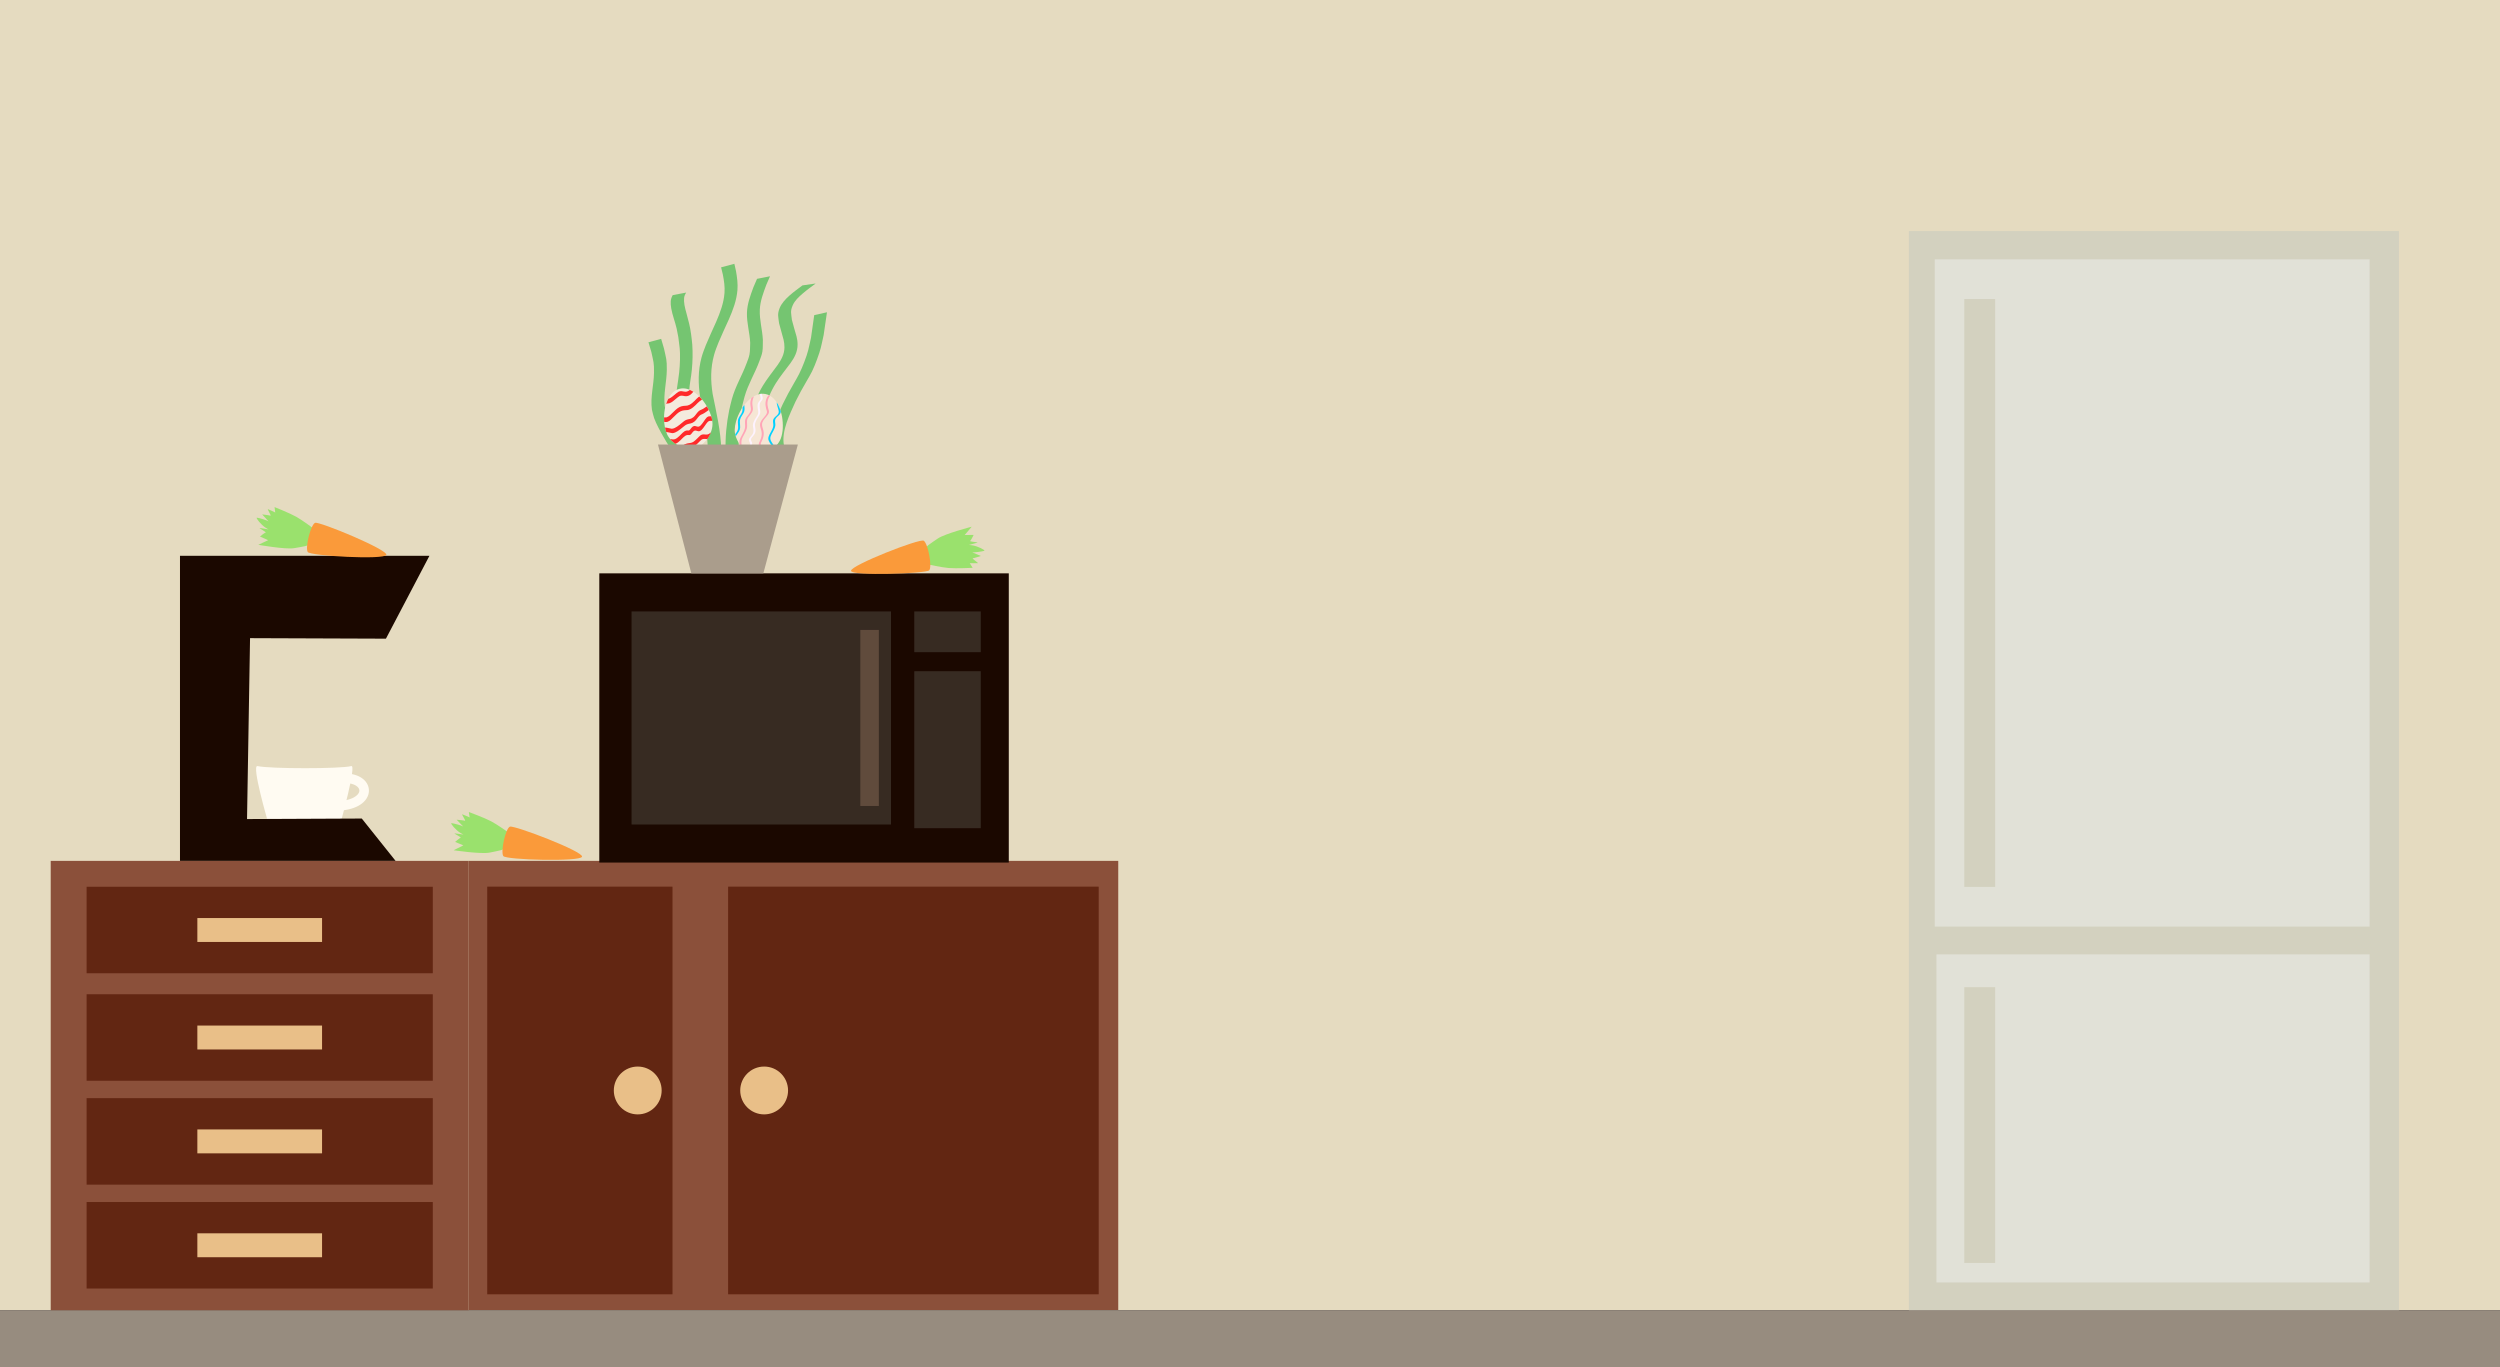 <?xml version="1.0" encoding="UTF-8" standalone="no"?>
<!-- Created with Inkscape (http://www.inkscape.org/) -->

<svg
   width="356.966mm"
   height="195.243mm"
   viewBox="0 0 356.966 195.243"
   version="1.1"
   id="svg1"
   xml:space="preserve"
   xmlns="http://www.w3.org/2000/svg"
   xmlns:svg="http://www.w3.org/2000/svg"><rect x="0" y="0" width="356.966" height="195.243" fill="#333333" stroke="none"/><defs
     id="defs1"><clipPath
       clipPathUnits="userSpaceOnUse"
       id="clipPath73"><path
         id="path73"
         style="fill:#f4ebdd;fill-opacity:1;stroke-width:0.123px"
         d="m 98.434,42.537 c -2.741,0 -4.695,3.669 -4.978,6.787 l -0.005,0.005 c -0.055,0.635 -0.041,1.246 0.052,1.798 0.362,2.154 2.747,4.315 4.931,4.315 2.184,0 4.569,-2.161 4.931,-4.315 0.115,-0.684 0.109,-1.46 5.3e-4,-2.259 l -0.007,-0.01 c -0.425,-3.005 -2.319,-6.32 -4.924,-6.32 z" /></clipPath><clipPath
       clipPathUnits="userSpaceOnUse"
       id="clipPath74"><path
         id="path74"
         style="fill:#f4ebdd;fill-opacity:1;stroke-width:0.123px"
         d="m 98.434,42.537 c -2.741,0 -4.695,3.669 -4.978,6.787 l -0.005,0.005 c -0.055,0.635 -0.041,1.246 0.052,1.798 0.362,2.154 2.747,4.315 4.931,4.315 2.184,0 4.569,-2.161 4.931,-4.315 0.115,-0.684 0.109,-1.46 5.3e-4,-2.259 l -0.007,-0.01 c -0.425,-3.005 -2.319,-6.32 -4.924,-6.32 z" /></clipPath><clipPath
       clipPathUnits="userSpaceOnUse"
       id="clipPath75"><path
         id="path75"
         style="fill:#f4ebdd;fill-opacity:1;stroke-width:0.123px"
         d="m 98.434,42.537 c -2.741,0 -4.695,3.669 -4.978,6.787 l -0.005,0.005 c -0.055,0.635 -0.041,1.246 0.052,1.798 0.362,2.154 2.747,4.315 4.931,4.315 2.184,0 4.569,-2.161 4.931,-4.315 0.115,-0.684 0.109,-1.46 5.3e-4,-2.259 l -0.007,-0.01 c -0.425,-3.005 -2.319,-6.32 -4.924,-6.32 z" /></clipPath><clipPath
       clipPathUnits="userSpaceOnUse"
       id="clipPath76"><path
         id="path76"
         style="fill:#f4ebdd;fill-opacity:1;stroke-width:0.123px"
         d="m 98.434,42.537 c -2.741,0 -4.695,3.669 -4.978,6.787 l -0.005,0.005 c -0.055,0.635 -0.041,1.246 0.052,1.798 0.362,2.154 2.747,4.315 4.931,4.315 2.184,0 4.569,-2.161 4.931,-4.315 0.115,-0.684 0.109,-1.46 5.3e-4,-2.259 l -0.007,-0.01 c -0.425,-3.005 -2.319,-6.32 -4.924,-6.32 z" /></clipPath><clipPath
       clipPathUnits="userSpaceOnUse"
       id="clipPath77"><path
         id="path77"
         style="fill:#f4ebdd;fill-opacity:1;stroke-width:0.123px"
         d="m 98.434,42.537 c -2.741,0 -4.695,3.669 -4.978,6.787 l -0.005,0.005 c -0.055,0.635 -0.041,1.246 0.052,1.798 0.362,2.154 2.747,4.315 4.931,4.315 2.184,0 4.569,-2.161 4.931,-4.315 0.115,-0.684 0.109,-1.46 5.3e-4,-2.259 l -0.007,-0.01 c -0.425,-3.005 -2.319,-6.32 -4.924,-6.32 z" /></clipPath><clipPath
       clipPathUnits="userSpaceOnUse"
       id="clipPath93"><path
         id="path94"
         style="fill:#f4ebdd;fill-opacity:1;stroke-width:0.123px"
         d="m 143.184,54.669 c -2.741,0 -4.695,3.669 -4.978,6.787 l -0.005,0.005 c -0.054,0.635 -0.041,1.246 0.051,1.798 0.362,2.154 2.747,4.315 4.931,4.315 2.184,3e-6 4.569,-2.161 4.931,-4.315 0.115,-0.684 0.109,-1.46 4.7e-4,-2.259 l -0.007,-0.01 c -0.425,-3.005 -2.319,-6.32 -4.924,-6.32 z" /></clipPath><clipPath
       clipPathUnits="userSpaceOnUse"
       id="clipPath94"><path
         id="path95"
         style="fill:#f4ebdd;fill-opacity:1;stroke-width:0.123px"
         d="m 143.184,54.669 c -2.741,0 -4.695,3.669 -4.978,6.787 l -0.005,0.005 c -0.054,0.635 -0.041,1.246 0.051,1.798 0.362,2.154 2.747,4.315 4.931,4.315 2.184,3e-6 4.569,-2.161 4.931,-4.315 0.115,-0.684 0.109,-1.46 4.7e-4,-2.259 l -0.007,-0.01 c -0.425,-3.005 -2.319,-6.32 -4.924,-6.32 z" /></clipPath><clipPath
       clipPathUnits="userSpaceOnUse"
       id="clipPath95"><path
         id="path96"
         style="fill:#f4ebdd;fill-opacity:1;stroke-width:0.123px"
         d="m 143.184,54.669 c -2.741,0 -4.695,3.669 -4.978,6.787 l -0.005,0.005 c -0.054,0.635 -0.041,1.246 0.051,1.798 0.362,2.154 2.747,4.315 4.931,4.315 2.184,3e-6 4.569,-2.161 4.931,-4.315 0.115,-0.684 0.109,-1.46 4.7e-4,-2.259 l -0.007,-0.01 c -0.425,-3.005 -2.319,-6.32 -4.924,-6.32 z" /></clipPath><clipPath
       clipPathUnits="userSpaceOnUse"
       id="clipPath96"><path
         id="path97"
         style="fill:#f4ebdd;fill-opacity:1;stroke-width:0.123px"
         d="m 143.184,54.669 c -2.741,0 -4.695,3.669 -4.978,6.787 l -0.005,0.005 c -0.054,0.635 -0.041,1.246 0.051,1.798 0.362,2.154 2.747,4.315 4.931,4.315 2.184,3e-6 4.569,-2.161 4.931,-4.315 0.115,-0.684 0.109,-1.46 4.7e-4,-2.259 l -0.007,-0.01 c -0.425,-3.005 -2.319,-6.32 -4.924,-6.32 z" /></clipPath><clipPath
       clipPathUnits="userSpaceOnUse"
       id="clipPath97"><path
         id="path98"
         style="fill:#f4ebdd;fill-opacity:1;stroke-width:0.123px"
         d="m 143.184,54.669 c -2.741,0 -4.695,3.669 -4.978,6.787 l -0.005,0.005 c -0.054,0.635 -0.041,1.246 0.051,1.798 0.362,2.154 2.747,4.315 4.931,4.315 2.184,3e-6 4.569,-2.161 4.931,-4.315 0.115,-0.684 0.109,-1.46 4.7e-4,-2.259 l -0.007,-0.01 c -0.425,-3.005 -2.319,-6.32 -4.924,-6.32 z" /></clipPath></defs><g
     id="layer6"
     transform="translate(21.387,18.51)"><rect
       style="fill:#e5dbc0;fill-opacity:1;stroke:none;stroke-width:4.525;stroke-linecap:round;stroke-linejoin:round;stroke-opacity:1"
       id="rect15"
       width="356.966"
       height="187.083"
       x="-21.387"
       y="-18.51" /><g
       id="g19"
       transform="translate(-10.001,-0.61)"><rect
         style="fill:#8b503a;fill-opacity:1;stroke:none;stroke-width:2.617;stroke-linecap:round;stroke-linejoin:round;stroke-opacity:1"
         id="rect16"
         width="92.748"
         height="64.161"
         x="55.537"
         y="105.021" /><rect
         style="fill:#622612;fill-opacity:1;stroke:none;stroke-width:2.744;stroke-linecap:round;stroke-linejoin:round;stroke-opacity:1"
         id="rect17"
         width="26.458"
         height="58.208"
         x="58.182"
         y="108.701" /><rect
         style="fill:#622612;fill-opacity:1;stroke:none;stroke-width:3.881;stroke-linecap:round;stroke-linejoin:round;stroke-opacity:1"
         id="rect18"
         width="52.917"
         height="58.208"
         x="92.578"
         y="108.701" /><circle
         style="fill:#e9bf88;fill-opacity:1;stroke:none;stroke-width:3.471;stroke-linecap:round;stroke-linejoin:round;stroke-opacity:1"
         id="path18"
         cx="79.674"
         cy="137.805"
         r="3.415" /><circle
         style="fill:#e9bf88;fill-opacity:1;stroke:none;stroke-width:3.471;stroke-linecap:round;stroke-linejoin:round;stroke-opacity:1"
         id="circle18"
         cx="97.723"
         cy="137.805"
         r="3.415" /></g><rect
       style="fill:#978c7f;fill-opacity:1;stroke:none;stroke-width:3.471;stroke-linecap:round;stroke-linejoin:round;stroke-opacity:1"
       id="rect19"
       width="356.966"
       height="8.16"
       x="-21.387"
       y="168.573" /><g
       id="g27"><rect
         style="fill:#8b503a;fill-opacity:1;stroke:none;stroke-width:3.471;stroke-linecap:round;stroke-linejoin:round;stroke-opacity:1"
         id="rect20"
         width="59.683"
         height="64.161"
         x="-14.147"
         y="104.412" /><rect
         style="fill:#622612;fill-opacity:1;stroke:none;stroke-width:1.728;stroke-linecap:round;stroke-linejoin:round;stroke-opacity:1"
         id="rect17-8"
         width="49.432"
         height="12.352"
         x="-9.022"
         y="108.106" /><rect
         style="fill:#e9bf88;fill-opacity:1;stroke:none;stroke-width:3.471;stroke-linecap:round;stroke-linejoin:round;stroke-opacity:1"
         id="rect21"
         width="17.806"
         height="3.415"
         x="6.792"
         y="112.574" /><rect
         style="fill:#622612;fill-opacity:1;stroke:none;stroke-width:1.728;stroke-linecap:round;stroke-linejoin:round;stroke-opacity:1"
         id="rect22"
         width="49.432"
         height="12.352"
         x="-9.022"
         y="123.456" /><rect
         style="fill:#e9bf88;fill-opacity:1;stroke:none;stroke-width:3.471;stroke-linecap:round;stroke-linejoin:round;stroke-opacity:1"
         id="rect23"
         width="17.806"
         height="3.415"
         x="6.792"
         y="127.925" /><rect
         style="fill:#622612;fill-opacity:1;stroke:none;stroke-width:1.728;stroke-linecap:round;stroke-linejoin:round;stroke-opacity:1"
         id="rect24"
         width="49.432"
         height="12.352"
         x="-9.022"
         y="138.289" /><rect
         style="fill:#e9bf88;fill-opacity:1;stroke:none;stroke-width:3.471;stroke-linecap:round;stroke-linejoin:round;stroke-opacity:1"
         id="rect25"
         width="17.806"
         height="3.415"
         x="6.792"
         y="142.757" /><rect
         style="fill:#622612;fill-opacity:1;stroke:none;stroke-width:1.728;stroke-linecap:round;stroke-linejoin:round;stroke-opacity:1"
         id="rect26"
         width="49.432"
         height="12.352"
         x="-9.022"
         y="153.121" /><rect
         style="fill:#e9bf88;fill-opacity:1;stroke:none;stroke-width:3.471;stroke-linecap:round;stroke-linejoin:round;stroke-opacity:1"
         id="rect27"
         width="17.806"
         height="3.415"
         x="6.792"
         y="157.59" /></g><g
       id="g32"><rect
         style="fill:#d3d1bf;fill-opacity:1;stroke:none;stroke-width:3.471;stroke-linecap:round;stroke-linejoin:round;stroke-opacity:1"
         id="rect28"
         width="69.972"
         height="154.085"
         x="251.175"
         y="14.488" /><rect
         style="fill:#e1e1d7;fill-opacity:1;stroke:none;stroke-width:2.571;stroke-linecap:round;stroke-linejoin:round;stroke-opacity:1"
         id="rect29"
         width="62.092"
         height="95.275"
         x="254.87"
         y="18.521" /><rect
         style="fill:#e1e1d7;fill-opacity:1;stroke:none;stroke-width:1.799;stroke-linecap:round;stroke-linejoin:round;stroke-opacity:1"
         id="rect30"
         width="61.848"
         height="46.84"
         x="255.114"
         y="117.764" /><rect
         style="fill:#d3d1bf;fill-opacity:1;stroke:none;stroke-width:2.457;stroke-linecap:round;stroke-linejoin:round;stroke-opacity:1"
         id="rect31"
         width="4.411"
         height="83.943"
         x="259.085"
         y="24.187" /><rect
         style="fill:#d3d1bf;fill-opacity:1;stroke:none;stroke-width:1.683;stroke-linecap:round;stroke-linejoin:round;stroke-opacity:1"
         id="rect32"
         width="4.411"
         height="39.374"
         x="259.085"
         y="122.446" /></g><g
       id="g35"
       transform="translate(2.8213284e-7,1.323)"><path
         style="fill:#fffbf2;fill-opacity:1;stroke:none;stroke-width:0.307px;stroke-linecap:butt;stroke-linejoin:miter;stroke-opacity:1"
         d="m 15.379,89.553 c 1.819,0.405 11.854,0.405 13.395,0 0.778,-0.205 -1.488,7.938 -1.488,7.938 H 16.868 c 0,0 -2.387,-8.138 -1.488,-7.938 z"
         id="path34" /><path
         style="fill:none;stroke:#fffbf2;stroke-width:1.365;stroke-linecap:butt;stroke-linejoin:miter;stroke-dasharray:none;stroke-opacity:1"
         d="m 27.781,91.281 c 3.969,2e-6 3.969,3.969 -1.323,3.969"
         id="path35" /></g><path
       style="fill:#1b0800;fill-opacity:1;stroke:none;stroke-width:0.247px;stroke-linecap:butt;stroke-linejoin:miter;stroke-opacity:1"
       d="M 35.098,104.412 H 4.312 V 60.854 H 39.928 l -6.209,11.83 -19.403,-0.075 -0.431,25.831 16.385,-0.075 z"
       id="path33" /><g
       id="g39"
       transform="translate(-0.41,0.526)"><rect
         style="fill:#1b0800;fill-opacity:1;stroke:none;stroke-width:1.365;stroke-linecap:round;stroke-linejoin:round;stroke-dasharray:none;stroke-opacity:1"
         id="rect35"
         width="58.469"
         height="41.296"
         x="64.595"
         y="62.831" /><rect
         style="fill:#372b22;fill-opacity:1;stroke:none;stroke-width:1.284;stroke-linecap:round;stroke-linejoin:round;stroke-dasharray:none;stroke-opacity:1"
         id="rect36"
         width="37.042"
         height="30.427"
         x="69.202"
         y="68.266" /><rect
         style="fill:#372b22;fill-opacity:1;stroke:none;stroke-width:0.284;stroke-linecap:round;stroke-linejoin:round;stroke-dasharray:none;stroke-opacity:1"
         id="rect37"
         width="9.493"
         height="5.818"
         x="109.57"
         y="68.266" /><rect
         style="fill:#372b22;fill-opacity:1;stroke:none;stroke-width:0.558;stroke-linecap:round;stroke-linejoin:round;stroke-dasharray:none;stroke-opacity:1"
         id="rect38"
         width="9.493"
         height="22.416"
         x="109.57"
         y="76.803" /><rect
         style="fill:#604b3c;fill-opacity:1;stroke:none;stroke-width:1.365;stroke-linecap:round;stroke-linejoin:round;stroke-dasharray:none;stroke-opacity:1"
         id="rect39"
         width="2.646"
         height="25.135"
         x="101.865"
         y="70.911" /></g><g
       id="g50"
       transform="translate(-0.066,0.247)"><path
         style="fill:#75c571;fill-opacity:1;stroke:none;stroke-width:1.365;stroke-linecap:round;stroke-linejoin:round;stroke-dasharray:none;stroke-opacity:1"
         id="path45"
         d="m 77.234,45.931 c -0.804,-0.863 -1.457,-1.859 -2.051,-2.873 -0.425,-0.725 -1.009,-1.812 -1.29,-2.624 -0.133,-0.385 -0.198,-0.79 -0.297,-1.185 -0.216,-1.746 0.281,-3.465 0.294,-5.208 0.011,-1.503 -0.085,-1.549 -0.402,-3.028 -0.135,-0.462 -0.271,-0.924 -0.406,-1.386 0,0 -1.813,0.491 -1.813,0.491 v 0 c 0.137,0.457 0.274,0.913 0.411,1.37 0.304,1.446 0.401,1.508 0.382,2.979 -0.023,1.763 -0.551,3.504 -0.298,5.271 0.106,0.404 0.177,0.818 0.317,1.212 0.289,0.811 0.894,1.914 1.314,2.644 0.584,1.015 1.2,2.032 1.953,2.933 z" /><path
         style="fill:#75c571;fill-opacity:1;stroke:none;stroke-width:1.365;stroke-linecap:round;stroke-linejoin:round;stroke-dasharray:none;stroke-opacity:1"
         id="path46"
         d="m 78.601,45.033 c -0.396,-1.339 -0.733,-2.696 -1.056,-4.054 -0.102,-0.429 -0.208,-0.858 -0.292,-1.291 -0.076,-0.391 -0.124,-0.788 -0.186,-1.182 0.002,-0.441 -0.02,-0.883 0.007,-1.323 0.081,-1.318 0.266,-1.834 0.393,-3.177 0.113,-1.203 0.14,-2.345 0.059,-3.55 -0.034,-0.506 -0.115,-1.008 -0.173,-1.512 -0.124,-1.004 -0.388,-1.978 -0.653,-2.951 -0.12,-0.442 -0.218,-0.76 -0.291,-1.208 -0.028,-0.173 -0.04,-0.349 -0.06,-0.524 0.008,-0.39 -0.024,-0.526 0.117,-0.892 0.048,-0.124 0.128,-0.234 0.191,-0.351 0,0 -1.93,0.37 -1.93,0.37 v 0 c -0.06,0.132 -0.135,0.258 -0.179,0.396 -0.129,0.405 -0.095,0.535 -0.095,0.956 0.023,0.18 0.037,0.361 0.068,0.54 0.174,0.989 0.561,1.929 0.78,2.908 0.09,0.402 0.157,0.81 0.236,1.214 0.18,1.438 0.263,1.703 0.234,3.212 -0.012,0.601 -0.054,1.202 -0.115,1.8 -0.155,1.52 -0.548,3.024 -0.428,4.565 0.066,0.397 0.12,0.796 0.199,1.191 0.087,0.433 0.199,0.862 0.301,1.292 0.324,1.361 0.644,2.722 0.955,4.086 z" /><path
         style="fill:#75c571;fill-opacity:1;stroke:none;stroke-width:1.365;stroke-linecap:round;stroke-linejoin:round;stroke-dasharray:none;stroke-opacity:1"
         id="path47"
         d="m 81.661,45.437 c -0.066,-2.679 -0.7,-5.308 -1.223,-7.925 -0.3,-1.925 -0.318,-3.715 0.205,-5.607 0.165,-0.596 0.397,-1.173 0.626,-1.748 0.256,-0.642 1.191,-2.674 1.487,-3.323 0.586,-1.337 1.101,-2.708 1.22,-4.175 0.074,-0.91 -0.05,-1.801 -0.203,-2.693 -0.16,-0.732 -0.081,-0.381 -0.236,-1.053 0,0 -1.894,0.502 -1.894,0.502 v 0 c 0.164,0.665 0.08,0.319 0.251,1.038 0.167,0.868 0.302,1.731 0.234,2.621 -0.11,1.444 -0.617,2.797 -1.187,4.115 -0.287,0.637 -1.232,2.711 -1.477,3.337 -0.228,0.584 -0.458,1.169 -0.621,1.775 -0.507,1.892 -0.483,3.753 -0.189,5.676 0.518,2.609 1.142,5.246 1.081,7.922 z" /><path
         style="fill:#75c571;fill-opacity:1;stroke:none;stroke-width:1.365;stroke-linecap:round;stroke-linejoin:round;stroke-dasharray:none;stroke-opacity:1"
         id="path48"
         d="m 84.254,45.785 c -0.026,-0.205 -0.064,-0.408 -0.078,-0.614 -0.131,-1.921 0.044,-3.886 0.437,-5.767 0.108,-0.516 0.257,-1.023 0.385,-1.534 0.495,-1.761 1.478,-3.323 2.101,-5.033 0.165,-0.454 0.359,-0.905 0.438,-1.381 0.092,-0.552 0.046,-1.119 0.07,-1.678 -0.07,-1.453 -0.505,-2.877 -0.436,-4.34 0.058,-1.245 0.513,-2.402 0.938,-3.554 0.173,-0.398 0.347,-0.795 0.52,-1.193 0,0 -1.854,0.366 -1.854,0.366 v 0 c -0.173,0.401 -0.347,0.803 -0.52,1.204 -0.429,1.18 -0.879,2.353 -0.921,3.627 -0.048,1.456 0.403,2.866 0.463,4.315 -0.033,0.545 9.2e-5,1.097 -0.098,1.634 -0.086,0.472 -0.282,0.918 -0.45,1.367 -0.637,1.708 -1.606,3.284 -2.075,5.057 -0.125,0.515 -0.269,1.026 -0.375,1.546 -0.389,1.907 -0.575,3.891 -0.511,5.838 0.007,0.212 0.035,0.423 0.053,0.635 z" /><path
         style="fill:#75c571;fill-opacity:1;stroke:none;stroke-width:1.365;stroke-linecap:round;stroke-linejoin:round;stroke-dasharray:none;stroke-opacity:1"
         id="path49"
         d="m 86.973,46.699 c 0.229,-1.796 0.305,-3.609 0.603,-5.397 0.083,-0.499 0.196,-0.994 0.295,-1.49 0.317,-1.366 0.837,-2.649 1.58,-3.837 0.634,-1.014 1.41,-1.95 2.119,-2.911 0.565,-0.785 0.997,-1.63 0.993,-2.624 -0.003,-0.897 -0.241,-1.444 -0.482,-2.31 -0.113,-0.405 -0.22,-0.812 -0.33,-1.218 -0.097,-0.91 -0.258,-1.221 0.119,-2.078 0.309,-0.703 0.863,-1.19 1.427,-1.681 0.544,-0.474 1.269,-0.998 1.851,-1.431 0,0 -1.886,0.272 -1.886,0.272 v 0 c -1.09,0.827 -2.745,1.939 -3.262,3.246 -0.354,0.894 -0.19,1.233 -0.078,2.163 0.11,0.406 0.22,0.813 0.331,1.219 0.222,0.818 0.447,1.393 0.436,2.241 -0.013,0.958 -0.459,1.77 -0.998,2.528 -0.704,0.966 -1.469,1.909 -2.091,2.931 -0.736,1.209 -1.248,2.51 -1.556,3.892 -0.097,0.5 -0.208,0.998 -0.292,1.501 -0.303,1.802 -0.398,3.632 -0.713,5.431 z" /><path
         style="fill:#75c571;fill-opacity:1;stroke:none;stroke-width:1.365;stroke-linecap:round;stroke-linejoin:round;stroke-dasharray:none;stroke-opacity:1"
         id="path50"
         d="m 90.717,45.115 c -0.035,-0.106 -0.086,-0.208 -0.107,-0.319 -0.369,-2.033 0.845,-4.402 1.65,-6.193 1.151,-2.225 0.378,-0.78 1.587,-2.927 0.261,-0.464 0.546,-0.916 0.778,-1.396 0.258,-0.536 0.483,-1.088 0.689,-1.646 0.6,-1.62 0.597,-1.869 0.971,-3.545 0.327,-2.215 0.169,-1.128 0.475,-3.259 0,0 -1.821,0.41 -1.821,0.41 v 0 c -0.292,2.123 -0.14,1.043 -0.459,3.24 -0.372,1.643 -0.375,1.927 -0.981,3.513 -0.211,0.553 -0.448,1.098 -0.708,1.63 -0.234,0.477 -0.515,0.93 -0.774,1.394 -1.148,2.054 -0.488,0.812 -1.576,2.943 -0.843,1.882 -2.04,4.219 -1.733,6.352 0.018,0.126 0.067,0.245 0.1,0.367 z" /><g
         id="g82"
         transform="matrix(0.656,-0.174,0.174,0.656,-5.042,28.331)"><path
           id="path72"
           style="fill:#f4ebdd;fill-opacity:1;stroke-width:0.123px"
           d="m 111.77,42.504 c -2.741,0 -4.695,3.669 -4.978,6.787 l -0.005,0.005 c -0.054,0.635 -0.041,1.246 0.051,1.798 0.362,2.154 2.747,4.315 4.931,4.315 2.184,0 4.569,-2.161 4.931,-4.315 0.115,-0.684 0.109,-1.46 4.7e-4,-2.259 l -0.007,-0.01 c -0.425,-3.005 -2.319,-6.32 -4.924,-6.32 z" /><path
           style="fill:#ff2a2a;fill-opacity:1;stroke:none;stroke-width:1.365;stroke-linecap:round;stroke-linejoin:round;stroke-dasharray:none;stroke-opacity:1"
           id="path53"
           d="m 93.511,46.733 c 0.284,-0.394 0.544,-0.806 0.826,-1.202 0.081,-0.114 0.159,-0.232 0.249,-0.339 0.07,-0.084 0.153,-0.155 0.229,-0.233 0.069,-0.036 0.133,-0.087 0.208,-0.108 0.158,-0.046 0.251,0.02 0.407,0.034 0.103,0.009 0.207,0.017 0.31,0.006 0.367,-0.042 0.536,-0.139 0.887,-0.278 0.343,-0.133 0.663,-0.32 1.004,-0.459 0.27,-0.111 0.492,-0.202 0.788,-0.168 0.208,0.024 0.459,0.164 0.641,0.251 0.377,0.172 0.705,0.234 1.112,0.121 0.421,-0.117 0.782,-0.381 1.135,-0.624 0.323,-0.234 0.627,-0.492 0.935,-0.744 0,0 0.009,-0.955 0.009,-0.955 v 0 c -0.306,0.254 -0.608,0.512 -0.927,0.75 -0.428,0.301 -0.916,0.674 -1.465,0.682 -0.284,0.004 -0.425,-0.08 -0.682,-0.18 -0.214,-0.099 -0.448,-0.231 -0.689,-0.254 -0.315,-0.03 -0.537,0.065 -0.824,0.185 -0.337,0.141 -0.653,0.33 -0.997,0.456 -0.328,0.126 -0.505,0.223 -0.848,0.256 -0.097,0.009 -0.196,-0.002 -0.294,-0.013 -0.189,-0.021 -0.279,-0.088 -0.471,-0.035 -0.086,0.023 -0.159,0.079 -0.239,0.118 -0.081,0.081 -0.169,0.156 -0.243,0.244 -0.091,0.109 -0.169,0.228 -0.251,0.344 -0.274,0.384 -0.535,0.779 -0.818,1.157 z"
           clip-path="url(#clipPath77)"
           transform="translate(13.336)" /><path
           style="fill:#ff2a2a;fill-opacity:1;stroke:none;stroke-width:1.365;stroke-linecap:round;stroke-linejoin:round;stroke-dasharray:none;stroke-opacity:1"
           id="path54"
           d="m 92.225,49.569 c 0.16,-0.244 0.333,-0.479 0.535,-0.692 0.154,-0.162 0.315,-0.328 0.531,-0.407 0.076,-0.028 0.161,-0.024 0.242,-0.035 0.268,0.011 0.468,0.158 0.744,0.136 0.526,-0.042 1.01,-0.38 1.452,-0.631 0.572,-0.315 1.139,-0.698 1.798,-0.809 0.515,-0.087 1.029,0.045 1.53,0.146 0.191,-0.021 0.385,-0.019 0.572,-0.062 0.43,-0.1 0.852,-0.317 1.235,-0.525 0.186,-0.101 0.363,-0.219 0.549,-0.321 0.465,-0.253 0.466,-0.234 0.955,-0.416 0.433,-0.176 0.61,-0.226 1.012,-0.478 0.168,-0.105 0.326,-0.224 0.482,-0.345 0.143,-0.111 0.278,-0.232 0.416,-0.348 0,0 0.008,-0.936 0.008,-0.936 v 0 c -0.136,0.118 -0.268,0.242 -0.409,0.354 -0.152,0.12 -0.306,0.239 -0.47,0.343 -0.401,0.255 -0.564,0.297 -0.999,0.472 -0.523,0.191 -0.48,0.152 -0.972,0.429 -0.184,0.104 -0.358,0.225 -0.543,0.327 -0.37,0.204 -0.784,0.416 -1.201,0.512 -0.177,0.041 -0.362,0.037 -0.543,0.055 -0.517,-0.098 -1.046,-0.226 -1.576,-0.134 -0.665,0.115 -1.237,0.502 -1.819,0.814 -0.412,0.227 -0.904,0.557 -1.392,0.59 -0.272,0.018 -0.497,-0.146 -0.767,-0.14 -0.093,0.013 -0.189,0.009 -0.278,0.04 -0.235,0.082 -0.393,0.245 -0.563,0.417 -0.196,0.198 -0.387,0.414 -0.537,0.65 z"
           clip-path="url(#clipPath76)"
           transform="translate(13.336)" /><path
           style="fill:#ff2a2a;fill-opacity:1;stroke:none;stroke-width:1.365;stroke-linecap:round;stroke-linejoin:round;stroke-dasharray:none;stroke-opacity:1"
           id="path55"
           d="m 91.847,51.766 c 0.248,-0.281 0.456,-0.599 0.725,-0.863 0.165,-0.162 0.388,-0.378 0.65,-0.37 0.15,0.004 0.289,0.084 0.433,0.127 0.019,0.009 0.95,0.476 0.969,0.48 0.43,0.1 0.871,-0.024 1.274,-0.153 0.413,-0.132 0.875,-0.351 1.271,-0.529 0.358,-0.151 0.552,-0.263 0.928,-0.319 0.127,-0.019 0.256,-0.015 0.384,-0.013 0.335,0.004 0.454,0.061 0.795,-0.006 0.156,-0.031 0.303,-0.095 0.454,-0.142 0.513,-0.222 0.885,-0.661 1.375,-0.919 0.312,-0.164 0.329,-0.107 0.64,-0.167 0.14,-0.027 0.278,-0.064 0.417,-0.096 0.177,-0.061 0.356,-0.118 0.532,-0.182 0.528,-0.191 0.768,-0.31 1.306,-0.465 0.187,-0.054 0.378,-0.092 0.568,-0.134 0.153,-0.034 0.314,-0.042 0.462,-0.095 0.133,-0.047 0.249,-0.133 0.374,-0.2 0.366,-0.388 0.209,-0.181 0.476,-0.617 0,0 -0.025,-0.956 -0.025,-0.956 v 0 c -0.238,0.437 -0.098,0.228 -0.425,0.622 -0.115,0.07 -0.22,0.16 -0.346,0.209 -0.148,0.058 -0.31,0.07 -0.465,0.108 -0.192,0.047 -0.386,0.089 -0.576,0.145 -0.617,0.182 -1.208,0.439 -1.826,0.615 -0.137,0.027 -0.273,0.058 -0.41,0.082 -0.306,0.056 -0.384,0.029 -0.684,0.19 -0.478,0.257 -0.846,0.694 -1.347,0.915 -0.144,0.046 -0.284,0.108 -0.432,0.137 -0.331,0.065 -0.463,0.006 -0.792,0.004 -0.135,-7.94e-4 -0.271,-0.004 -0.405,0.018 -0.381,0.061 -0.588,0.185 -0.945,0.344 -0.425,0.196 -0.806,0.388 -1.254,0.531 -0.376,0.12 -0.806,0.24 -1.208,0.143 -0.035,-0.009 -0.962,-0.478 -0.984,-0.49 -0.162,-0.048 -0.318,-0.137 -0.487,-0.144 -0.286,-0.011 -0.517,0.202 -0.702,0.378 -0.265,0.252 -0.471,0.559 -0.723,0.823 z"
           clip-path="url(#clipPath75)"
           transform="translate(13.336)" /><path
           style="fill:#ff2a2a;fill-opacity:1;stroke:none;stroke-width:1.365;stroke-linecap:round;stroke-linejoin:round;stroke-dasharray:none;stroke-opacity:1"
           id="path56"
           d="m 92.656,54.17 c 0.096,-0.235 0.22,-0.46 0.372,-0.664 0.099,-0.133 0.212,-0.285 0.38,-0.342 0.068,-0.023 0.144,-0.01 0.216,-0.015 0.082,0.026 0.165,0.048 0.245,0.079 0.092,0.035 0.179,0.085 0.271,0.119 0.26,0.096 0.412,0.144 0.7,0.097 0.4,-0.065 0.661,-0.231 1.024,-0.409 0.511,-0.249 1.09,-0.754 1.692,-0.709 0.138,0.01 0.266,0.071 0.392,0.12 0.064,0.003 0.13,0.02 0.193,0.008 0.279,-0.054 0.486,-0.305 0.716,-0.45 0.253,-0.159 0.226,-0.13 0.496,-0.178 0.073,0.023 0.149,0.036 0.218,0.068 0.08,0.037 0.149,0.094 0.226,0.137 0.202,0.114 0.314,0.196 0.564,0.157 0.343,-0.052 0.54,-0.239 0.821,-0.428 0.311,-0.22 0.577,-0.494 0.876,-0.728 0.207,-0.162 0.412,-0.327 0.68,-0.371 0.197,-0.032 0.347,0.041 0.527,0.1 0.09,0.023 0.178,0.06 0.271,0.07 0.432,0.048 0.835,-0.136 1.229,-0.279 0,0 0.042,-0.938 0.042,-0.938 v 0 c -0.374,0.128 -0.764,0.304 -1.171,0.254 -0.091,-0.011 -0.177,-0.046 -0.266,-0.07 -0.208,-0.063 -0.364,-0.136 -0.591,-0.097 -0.288,0.05 -0.493,0.218 -0.715,0.395 -0.294,0.234 -0.555,0.509 -0.866,0.724 -0.241,0.163 -0.456,0.357 -0.754,0.406 -0.401,0.066 -0.647,-0.346 -1.032,-0.368 -0.294,0.05 -0.271,0.019 -0.541,0.183 -0.091,0.055 -0.173,0.123 -0.259,0.186 -0.091,0.066 -0.265,0.218 -0.392,0.25 -0.053,0.013 -0.108,-0.002 -0.162,-0.003 -0.144,-0.05 -0.277,-0.105 -0.434,-0.111 -0.637,-0.024 -1.19,0.478 -1.731,0.742 -0.342,0.165 -0.602,0.326 -0.979,0.385 -0.405,0.063 -0.592,-0.095 -0.942,-0.225 -0.091,-0.034 -0.186,-0.058 -0.28,-0.086 -0.087,0.004 -0.178,-0.011 -0.262,0.014 -0.196,0.057 -0.302,0.196 -0.422,0.348 -0.155,0.196 -0.284,0.412 -0.393,0.637 z"
           clip-path="url(#clipPath74)"
           transform="translate(13.336)" /><path
           style="fill:#ff2a2a;fill-opacity:1;stroke:none;stroke-width:1.365;stroke-linecap:round;stroke-linejoin:round;stroke-dasharray:none;stroke-opacity:1"
           id="path57"
           d="m 95.027,56.123 c 0.281,-0.522 0.774,-0.924 1.35,-1.078 0.149,-0.04 0.305,-0.043 0.457,-0.064 0.148,0.005 0.297,0.005 0.444,0.016 0.137,0.011 0.272,0.041 0.409,0.05 0.316,0.022 0.483,0.019 0.788,-0.088 0.293,-0.102 0.643,-0.315 0.908,-0.463 0.125,-0.072 0.697,-0.415 0.862,-0.467 0.112,-0.036 0.234,-0.043 0.351,-0.038 0.253,0.011 0.389,0.111 0.624,0.182 0.11,0.033 0.223,0.053 0.334,0.08 0.132,-0.011 0.269,0.004 0.396,-0.033 0.202,-0.059 0.389,-0.16 0.578,-0.253 0.463,-0.226 0.869,-0.474 1.314,-0.734 0,0 0.023,-0.91 0.023,-0.91 v 0 c -0.492,0.287 -0.788,0.475 -1.302,0.717 -0.179,0.084 -0.357,0.173 -0.547,0.227 -0.118,0.033 -0.244,0.02 -0.365,0.03 -0.108,-0.026 -0.217,-0.047 -0.323,-0.079 -0.255,-0.077 -0.394,-0.174 -0.669,-0.182 -0.129,-0.004 -0.262,0.007 -0.386,0.047 -0.145,0.047 -0.757,0.414 -0.865,0.476 -0.253,0.14 -0.603,0.348 -0.882,0.448 -0.122,0.044 -0.249,0.077 -0.377,0.093 -0.421,0.051 -0.834,-0.102 -1.255,-0.062 -0.16,0.022 -0.323,0.025 -0.479,0.065 -0.589,0.15 -1.084,0.525 -1.421,1.024 z"
           clip-path="url(#clipPath73)"
           transform="translate(13.336)" /></g><g
         id="g98"
         transform="matrix(0.667,0.127,-0.127,0.667,-7.61,-20.328)"><path
           id="path93"
           style="fill:#f6e6d5;fill-opacity:1;stroke-width:0.123px"
           d="m 154.211,57.336 c -2.741,0 -4.695,3.669 -4.978,6.787 l -0.005,0.005 c -0.054,0.635 -0.041,1.246 0.051,1.798 0.362,2.154 2.747,4.315 4.931,4.315 2.184,0 4.569,-2.161 4.931,-4.315 0.115,-0.684 0.109,-1.46 4.7e-4,-2.259 l -0.007,-0.01 c -0.425,-3.005 -2.319,-6.32 -4.924,-6.32 z" /><path
           style="fill:#ffa5b7;fill-opacity:1;stroke:none;stroke-width:2.012;stroke-linecap:round;stroke-linejoin:round;stroke-dasharray:none;stroke-opacity:1"
           id="path87"
           d="m 140.131,52.887 c 0.338,0.477 0.481,1.067 0.484,1.647 8.3e-4,0.152 -0.015,0.305 -0.022,0.457 -0.045,0.605 -0.22,1.202 -0.2,1.812 0.012,0.351 0.057,0.445 0.145,0.78 0.093,0.329 0.262,0.647 0.269,0.996 0.007,0.342 -0.132,0.641 -0.269,0.944 -0.207,0.411 -0.488,0.82 -0.512,1.297 -0.013,0.257 0.051,0.469 0.105,0.717 0.097,0.366 0.185,0.735 0.163,1.117 -0.026,0.446 -0.171,0.875 -0.299,1.299 -0.173,0.507 -0.361,1.017 -0.306,1.562 0.024,0.236 0.114,0.559 0.171,0.789 0.068,0.293 0.125,0.447 0.108,0.751 -0.036,0.635 -0.401,1.171 -0.73,1.69 -0.091,0.131 -0.181,0.263 -0.272,0.394 0,0 0.411,-0.108 0.411,-0.108 v 0 c 0.09,-0.132 0.18,-0.264 0.27,-0.396 0.332,-0.528 0.694,-1.072 0.727,-1.717 0.016,-0.307 -0.043,-0.463 -0.111,-0.758 -0.058,-0.23 -0.145,-0.542 -0.168,-0.779 -0.052,-0.54 0.14,-1.046 0.307,-1.549 0.128,-0.429 0.272,-0.861 0.297,-1.312 0.021,-0.385 -0.066,-0.756 -0.164,-1.125 -0.052,-0.244 -0.114,-0.448 -0.099,-0.701 0.028,-0.472 0.314,-0.876 0.515,-1.287 0.138,-0.311 0.273,-0.617 0.262,-0.967 -0.011,-0.351 -0.178,-0.669 -0.273,-0.999 -0.087,-0.331 -0.131,-0.421 -0.142,-0.768 -0.02,-0.61 0.155,-1.207 0.199,-1.811 0.007,-0.154 0.022,-0.307 0.021,-0.461 -0.005,-0.589 -0.152,-1.184 -0.481,-1.677 z"
           clip-path="url(#clipPath97)"
           transform="translate(11.027,2.667)" /><path
           style="fill:#fdf2fe;fill-opacity:1;stroke:none;stroke-width:2.012;stroke-linecap:round;stroke-linejoin:round;stroke-dasharray:none;stroke-opacity:1"
           id="path88"
           d="m 142.828,52.942 c -0.319,0.181 -0.609,0.426 -0.81,0.735 -0.042,0.064 -0.075,0.133 -0.112,0.2 -0.021,0.07 -0.053,0.138 -0.063,0.21 -0.061,0.437 0.275,1.046 0.454,1.439 0.029,0.081 0.069,0.158 0.086,0.242 0.057,0.267 -0.099,0.462 -0.211,0.685 -0.033,0.065 -0.061,0.132 -0.091,0.198 -0.214,0.632 0.039,1.138 0.248,1.729 0.061,0.212 0.121,0.358 0.117,0.582 -0.006,0.361 -0.181,0.702 -0.309,1.03 -0.054,0.138 -0.105,0.277 -0.157,0.416 -0.122,0.392 -0.217,0.81 -0.147,1.223 0.038,0.225 0.168,0.498 0.237,0.713 0.036,0.112 0.063,0.227 0.094,0.341 0.099,0.513 -0.045,0.838 -0.288,1.277 -0.054,0.097 -0.115,0.19 -0.165,0.288 -0.043,0.082 -0.076,0.169 -0.114,0.254 -0.089,0.35 0.028,0.466 0.22,0.728 0.034,0.047 0.072,0.092 0.099,0.143 0.029,0.055 0.046,0.116 0.069,0.174 0.008,0.074 0.025,0.148 0.024,0.223 -0.005,0.304 -0.107,0.609 -0.184,0.9 -0.098,0.372 -0.06,0.204 -0.13,0.563 -0.045,0.547 0.213,1.054 0.24,1.596 0.005,0.098 -0.007,0.196 -0.01,0.294 -0.017,0.079 -0.034,0.158 -0.051,0.237 0,0 0.414,-0.127 0.414,-0.127 v 0 c 0.015,-0.081 0.031,-0.162 0.047,-0.243 0.002,-0.1 0.013,-0.2 0.007,-0.3 -0.031,-0.537 -0.28,-1.041 -0.234,-1.583 0.071,-0.359 0.031,-0.187 0.129,-0.56 0.078,-0.296 0.18,-0.606 0.182,-0.916 6.5e-4,-0.079 -0.018,-0.156 -0.026,-0.234 -0.024,-0.061 -0.042,-0.125 -0.072,-0.184 -0.172,-0.33 -0.431,-0.38 -0.308,-0.828 0.038,-0.083 0.071,-0.168 0.113,-0.249 0.051,-0.099 0.111,-0.192 0.164,-0.289 0.244,-0.45 0.381,-0.787 0.278,-1.308 -0.032,-0.115 -0.059,-0.231 -0.096,-0.344 -0.068,-0.209 -0.197,-0.482 -0.234,-0.701 -0.069,-0.408 0.028,-0.82 0.15,-1.206 0.053,-0.138 0.104,-0.277 0.158,-0.415 0.131,-0.337 0.304,-0.681 0.307,-1.052 0.002,-0.229 -0.058,-0.374 -0.121,-0.591 -0.204,-0.573 -0.457,-1.088 -0.234,-1.698 0.031,-0.065 0.06,-0.131 0.093,-0.196 0.12,-0.235 0.261,-0.44 0.198,-0.719 -0.019,-0.085 -0.06,-0.163 -0.089,-0.244 -0.177,-0.385 -0.511,-0.979 -0.441,-1.41 0.011,-0.069 0.043,-0.134 0.065,-0.201 0.038,-0.065 0.071,-0.132 0.113,-0.194 0.206,-0.305 0.5,-0.542 0.82,-0.72 z"
           clip-path="url(#clipPath96)"
           transform="translate(11.027,2.667)" /><path
           style="fill:#ffa5b7;fill-opacity:1;stroke:none;stroke-width:2.012;stroke-linecap:round;stroke-linejoin:round;stroke-dasharray:none;stroke-opacity:1"
           id="path89"
           d="m 144.388,54.112 c -0.243,0.23 -0.413,0.529 -0.561,0.826 -0.06,0.12 -0.127,0.238 -0.169,0.365 -0.048,0.148 -0.065,0.305 -0.098,0.457 -0.116,0.922 0.183,1.601 0.603,2.389 0.024,0.096 0.069,0.189 0.072,0.288 0.015,0.387 -0.261,0.797 -0.436,1.119 -0.313,0.575 -0.15,0.248 -0.416,0.825 -0.085,0.321 -0.148,0.434 -0.11,0.766 0.044,0.387 0.247,0.72 0.416,1.059 0.055,0.111 0.105,0.223 0.158,0.335 0.188,0.47 0.234,0.969 0.169,1.469 -0.032,0.244 -0.08,0.406 -0.139,0.642 -0.081,0.269 -0.145,0.546 -0.055,0.824 0.105,0.324 0.346,0.594 0.553,0.855 0.116,0.173 0.227,0.283 0.243,0.499 0.021,0.299 -0.276,0.691 -0.43,0.933 -0.209,0.376 -0.242,0.754 0.01,1.121 0.041,0.059 0.092,0.11 0.138,0.165 0,0 0.402,-0.164 0.402,-0.164 v 0 c -0.045,-0.053 -0.096,-0.101 -0.136,-0.158 -0.249,-0.354 -0.201,-0.716 0.003,-1.076 0.169,-0.268 0.45,-0.632 0.419,-0.968 -0.021,-0.225 -0.129,-0.332 -0.251,-0.514 -0.204,-0.254 -0.442,-0.517 -0.544,-0.835 -0.087,-0.271 -0.017,-0.544 0.059,-0.807 0.059,-0.242 0.105,-0.398 0.135,-0.648 0.062,-0.507 0.014,-1.014 -0.177,-1.49 -0.053,-0.112 -0.103,-0.226 -0.159,-0.337 -0.166,-0.333 -0.368,-0.659 -0.409,-1.039 -0.035,-0.324 0.028,-0.436 0.112,-0.749 0.272,-0.585 0.098,-0.234 0.416,-0.822 0.187,-0.345 0.453,-0.737 0.432,-1.152 -0.005,-0.102 -0.051,-0.199 -0.076,-0.298 -0.422,-0.778 -0.719,-1.443 -0.598,-2.358 0.034,-0.15 0.054,-0.304 0.103,-0.449 0.043,-0.127 0.11,-0.244 0.171,-0.363 0.148,-0.291 0.317,-0.597 0.578,-0.801 z"
           clip-path="url(#clipPath95)"
           transform="translate(11.027,2.667)" /><path
           style="fill:#01d1ff;fill-opacity:1;stroke:none;stroke-width:2.012;stroke-linecap:round;stroke-linejoin:round;stroke-dasharray:none;stroke-opacity:1"
           id="path90"
           d="m 146.464,54.832 c -0.286,0.145 -0.66,0.42 -0.67,0.778 -0.004,0.142 0.046,0.28 0.07,0.42 0.126,0.447 0.363,0.846 0.567,1.258 0.118,0.238 0.216,0.407 0.225,0.676 0.003,0.099 -0.028,0.197 -0.042,0.295 -0.154,0.41 -0.519,0.683 -0.703,1.076 -0.118,0.251 -0.093,0.286 -0.103,0.554 0.051,0.382 0.25,0.725 0.262,1.114 0.01,0.307 -0.04,0.454 -0.102,0.76 -0.138,0.629 -0.604,1.47 -0.406,2.118 0.038,0.126 0.119,0.235 0.179,0.353 0.31,0.392 0.15,0.209 0.477,0.55 0.161,0.168 0.229,0.2 0.306,0.416 0.062,0.172 0.046,0.279 0.047,0.459 -0.046,0.766 0.238,1.486 0.491,2.194 0.068,0.174 0.136,0.348 0.204,0.523 0,0 0.396,-0.146 0.396,-0.146 v 0 c -0.068,-0.174 -0.136,-0.347 -0.204,-0.521 -0.248,-0.706 -0.521,-1.423 -0.475,-2.184 -0.003,-0.189 0.012,-0.297 -0.054,-0.478 -0.083,-0.227 -0.145,-0.252 -0.314,-0.426 -0.328,-0.337 -0.164,-0.152 -0.474,-0.537 -0.058,-0.113 -0.136,-0.218 -0.173,-0.339 -0.194,-0.637 0.276,-1.484 0.409,-2.104 0.063,-0.315 0.112,-0.459 0.102,-0.775 -0.013,-0.387 -0.208,-0.728 -0.258,-1.107 0.013,-0.259 -0.011,-0.289 0.107,-0.533 0.19,-0.393 0.561,-0.672 0.699,-1.094 0.012,-0.103 0.042,-0.205 0.037,-0.308 -0.014,-0.275 -0.112,-0.443 -0.233,-0.686 -0.203,-0.408 -0.441,-0.801 -0.562,-1.245 -0.02,-0.134 -0.066,-0.266 -0.059,-0.402 0.019,-0.346 0.41,-0.609 0.685,-0.75 z"
           clip-path="url(#clipPath94)"
           transform="translate(11.027,2.667)" /><path
           style="fill:#01d1ff;fill-opacity:1;stroke:none;stroke-width:2.012;stroke-linecap:round;stroke-linejoin:round;stroke-dasharray:none;stroke-opacity:1"
           id="path92"
           d="m 139.036,54.322 c 0.191,0.322 0.435,0.623 0.519,0.997 0.019,0.084 0.021,0.171 0.032,0.257 -0.021,0.584 -0.342,1.084 -0.622,1.578 -0.033,0.067 -0.076,0.13 -0.098,0.201 -0.114,0.366 0.054,0.759 0.139,1.111 0.025,0.103 0.045,0.207 0.068,0.311 0.105,0.604 -0.16,1.042 -0.363,1.581 -0.04,0.105 -0.071,0.214 -0.107,0.32 -0.154,0.601 0.076,1.168 0.213,1.745 0.027,0.114 0.047,0.229 0.07,0.344 0.075,0.638 -0.207,1.073 -0.454,1.634 -0.205,0.466 -0.178,0.418 -0.338,0.885 -0.167,0.48 -0.206,0.989 -0.312,1.482 -0.068,0.315 -0.112,0.412 -0.219,0.724 -0.25,0.594 -0.116,0.287 -0.404,0.921 0,0 0.407,-0.114 0.407,-0.114 v 0 c 0.292,-0.637 0.157,-0.328 0.408,-0.926 0.109,-0.322 0.149,-0.406 0.218,-0.731 0.105,-0.491 0.145,-0.997 0.311,-1.474 0.161,-0.466 0.132,-0.413 0.337,-0.88 0.255,-0.581 0.53,-1.001 0.452,-1.662 -0.024,-0.116 -0.044,-0.232 -0.071,-0.347 -0.136,-0.569 -0.361,-1.129 -0.204,-1.721 0.036,-0.106 0.068,-0.213 0.108,-0.317 0.208,-0.548 0.464,-0.994 0.356,-1.606 -0.023,-0.104 -0.043,-0.209 -0.069,-0.313 -0.067,-0.279 -0.179,-0.568 -0.167,-0.86 0.008,-0.2 0.053,-0.247 0.139,-0.42 0.281,-0.502 0.601,-1.011 0.613,-1.604 -0.012,-0.088 -0.015,-0.178 -0.035,-0.265 -0.086,-0.377 -0.328,-0.681 -0.516,-1.008 z"
           clip-path="url(#clipPath93)"
           transform="translate(11.027,2.667)" /></g><path
         style="fill:#aa9d8c;fill-opacity:1;stroke:none;stroke-width:0.265px;stroke-linecap:butt;stroke-linejoin:miter;stroke-opacity:1"
         d="M 72.628,44.715 H 92.604 L 87.675,63.11 H 77.391 Z"
         id="path39" /></g><g
       id="g100"
       transform="matrix(-0.004,0.398,-0.398,-0.004,129.472,-17.188)"><path
         style="fill:#9ae16d;fill-opacity:1;stroke:none;stroke-width:0.39px;stroke-linecap:butt;stroke-linejoin:miter;stroke-opacity:1"
         d="m 193.855,45.046 c -0.465,0.155 -1.744,-1.738 -3.549,-4.328 -1.805,-2.591 -4.38,-12.165 -4.38,-12.165 l 3.008,2.503 -0.067,-3.213 c 0,0 1.961,0.916 2.169,1.224 0.208,0.308 0.412,-2.262 0.492,-2.625 0.08,-0.363 0.66,2.157 0.874,2.761 0.214,0.604 -0.053,1.151 0.189,-0.83 0.242,-1.981 1.668,-4.784 1.932,-4.438 0.317,0.882 0.71,3.983 0.583,4.355 -0.128,0.372 1.29,-3.124 1.29,-3.124 0,0 0.792,2.33 0.844,2.866 0.053,0.536 1.673,-2.155 1.746,-1.772 0.073,0.383 0.026,2.873 0.026,2.873 l 1.659,-1.061 c 0,0 0.359,5.76 0.152,8.629 -0.177,2.464 -1.191,7.315 -1.191,7.315 z"
         id="path100" /><path
         style="fill:#fa9a3a;fill-opacity:1;stroke:none;stroke-width:0.39px;stroke-linecap:butt;stroke-linejoin:miter;stroke-opacity:1"
         d="m 191.136,45.7 c 1.11,-1.573 9.437,-3.195 10.608,-2.024 1.142,1.141 2.411,27.898 0.434,28.025 -1.968,0.127 -11.994,-24.652 -11.042,-26.001 z"
         id="path99" /></g><g
       id="g100-1"
       transform="matrix(0.159,-0.365,0.365,0.159,3.401,166.217)"><path
         style="fill:#9ae16d;fill-opacity:1;stroke:none;stroke-width:0.39px;stroke-linecap:butt;stroke-linejoin:miter;stroke-opacity:1"
         d="m 193.855,45.046 c -0.465,0.155 -1.744,-1.738 -3.549,-4.328 -1.805,-2.591 -4.38,-12.165 -4.38,-12.165 l 3.008,2.503 -0.067,-3.213 c 0,0 1.961,0.916 2.169,1.224 0.208,0.308 0.412,-2.262 0.492,-2.625 0.08,-0.363 0.66,2.157 0.874,2.761 0.214,0.604 -0.053,1.151 0.189,-0.83 0.242,-1.981 1.668,-4.784 1.932,-4.438 0.317,0.882 0.71,3.983 0.583,4.355 -0.128,0.372 1.29,-3.124 1.29,-3.124 0,0 0.792,2.33 0.844,2.866 0.053,0.536 1.673,-2.155 1.746,-1.772 0.073,0.383 0.026,2.873 0.026,2.873 l 1.659,-1.061 c 0,0 0.359,5.76 0.152,8.629 -0.177,2.464 -1.191,7.315 -1.191,7.315 z"
         id="path100-5" /><path
         style="fill:#fa9a3a;fill-opacity:1;stroke:none;stroke-width:0.39px;stroke-linecap:butt;stroke-linejoin:miter;stroke-opacity:1"
         d="m 191.136,45.7 c 1.11,-1.573 9.437,-3.195 10.608,-2.024 1.142,1.141 2.411,27.898 0.434,28.025 -1.968,0.127 -11.994,-24.652 -11.042,-26.001 z"
         id="path99-5" /></g><g
       id="g100-8"
       transform="matrix(0.169,-0.36,0.36,0.169,-26.207,121.389)"><path
         style="fill:#9ae16d;fill-opacity:1;stroke:none;stroke-width:0.39px;stroke-linecap:butt;stroke-linejoin:miter;stroke-opacity:1"
         d="m 193.855,45.046 c -0.465,0.155 -1.744,-1.738 -3.549,-4.328 -1.805,-2.591 -4.38,-12.165 -4.38,-12.165 l 3.008,2.503 -0.067,-3.213 c 0,0 1.961,0.916 2.169,1.224 0.208,0.308 0.412,-2.262 0.492,-2.625 0.08,-0.363 0.66,2.157 0.874,2.761 0.214,0.604 -0.053,1.151 0.189,-0.83 0.242,-1.981 1.668,-4.784 1.932,-4.438 0.317,0.882 0.71,3.983 0.583,4.355 -0.128,0.372 1.29,-3.124 1.29,-3.124 0,0 0.792,2.33 0.844,2.866 0.053,0.536 1.673,-2.155 1.746,-1.772 0.073,0.383 0.026,2.873 0.026,2.873 l 1.659,-1.061 c 0,0 0.359,5.76 0.152,8.629 -0.177,2.464 -1.191,7.315 -1.191,7.315 z"
         id="path100-0" /><path
         style="fill:#fa9a3a;fill-opacity:1;stroke:none;stroke-width:0.39px;stroke-linecap:butt;stroke-linejoin:miter;stroke-opacity:1"
         d="m 191.136,45.7 c 1.11,-1.573 9.437,-3.195 10.608,-2.024 1.142,1.141 2.411,27.898 0.434,28.025 -1.968,0.127 -11.994,-24.652 -11.042,-26.001 z"
         id="path99-6" /></g></g></svg>
